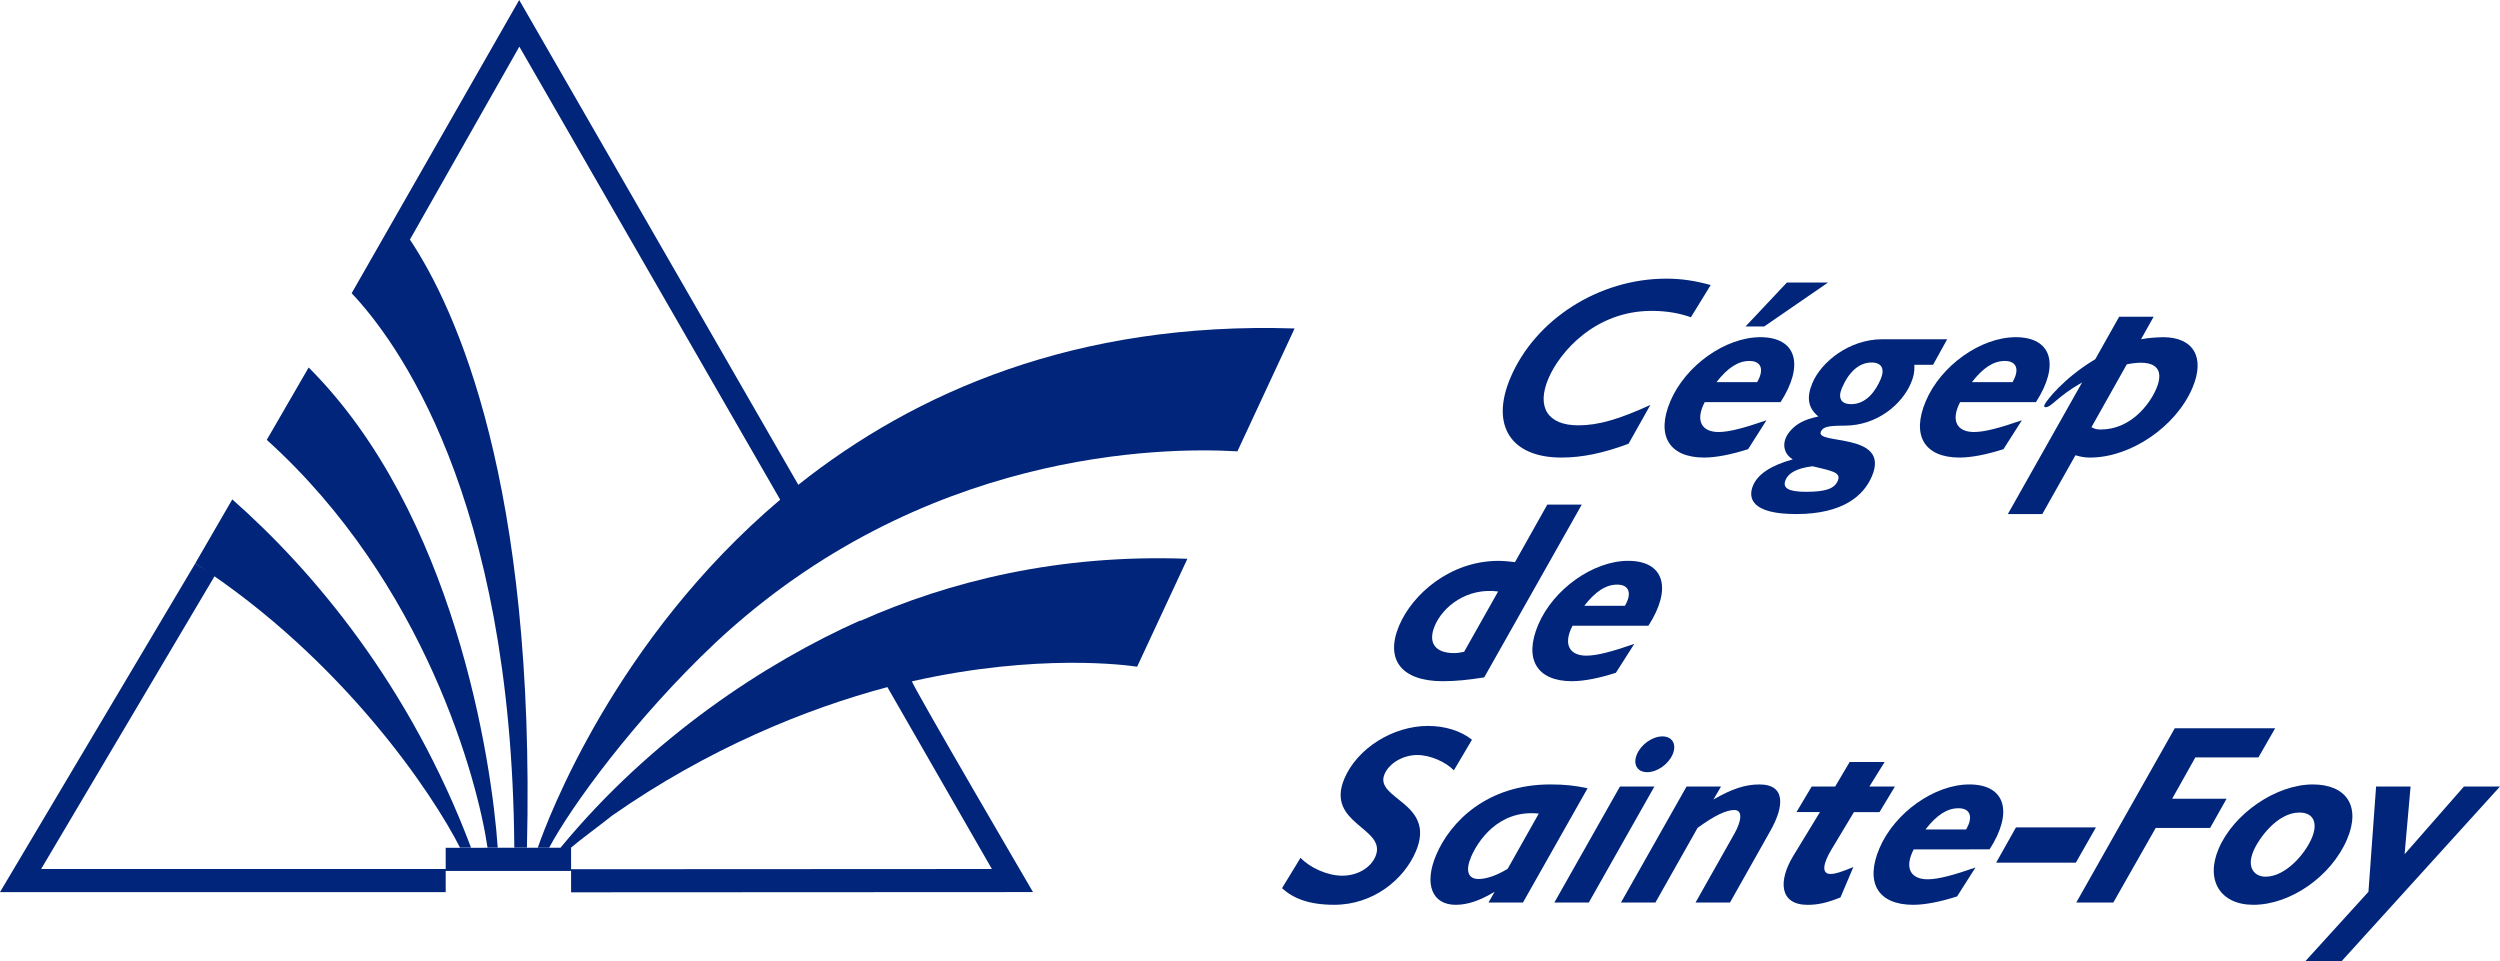 <?xml version="1.0" encoding="utf-8"?>
<!-- Generator: Adobe Illustrator 16.0.4, SVG Export Plug-In . SVG Version: 6.00 Build 0)  -->
<!DOCTYPE svg PUBLIC "-//W3C//DTD SVG 1.1//EN" "http://www.w3.org/Graphics/SVG/1.1/DTD/svg11.dtd">
<svg version="1.1" id="Layer_1" xmlns="http://www.w3.org/2000/svg" xmlns:xlink="http://www.w3.org/1999/xlink" x="0px" y="0px"
	 width="180px" height="69.214px" viewBox="0 0 180 69.214" enable-background="new 0 0 180 69.214" xml:space="preserve">
<g>
	<path fill="#00257A" d="M16.724,35.957l-2.668,4.608c10.667,6.907,17.157,16.675,19.066,20.468h0.794
		C29.522,49.362,22.557,41.097,16.724,35.957L16.724,35.957z"/>
	<path fill="#00257A" d="M19.207,31.67c11.452,10.338,15.21,24.63,15.895,29.364h0.735c-0.432-6.305-3.143-24.11-13.613-34.575
		L19.207,31.67L19.207,31.67z"/>
	<path fill="#00257A" d="M61.95,44.703l-0.017-0.029c-6.771,3.022-15.033,8.416-21.577,16.363h0.75
		c0.585-0.514,2.115-1.629,2.954-2.305c6.922-4.844,14.01-7.711,19.832-9.26l7.523,13.096l-30.297,0.016v-1.547L32.09,61.04v1.528
		H2.961l12.52-21.136l-1.424-0.864L0,64.232h32.09v-1.527h9.028v1.542l33.258-0.017c0,0-8.856-15.143-8.711-15.176
		c9.074-2.043,15.502-1.158,16.208-1.051l3.618-7.771C76.163,39.888,68.305,41.873,61.95,44.703L61.95,44.703z"/>
	<path fill="#00257A" d="M57.479,34.906L37.382,0L25.319,21.112c3.109,3.289,11.528,14.415,11.711,39.922h0.91
		c0.621-26.2-5.075-38.745-8.426-43.785l7.879-13.892l18.78,32.62C44.288,46.042,39.457,58.915,38.72,61.035h0.82
		c1.55-2.925,6.147-9.271,12.009-14.794c14.832-13.838,32.119-14.062,37.544-13.744l4.118-8.847
		C77.443,23.136,65.834,28.272,57.479,34.906L57.479,34.906z"/>
	<path fill="#00257A" d="M105.982,53.261c-0.811-0.646-1.949-0.994-3.164-0.994c-2.537,0-5.101,1.619-6.022,3.791
		c-1.397,3.295,3.116,3.533,2.235,5.611c-0.354,0.828-1.306,1.381-2.39,1.381c-1.048,0-2.305-0.553-3.002-1.289l-1.334,2.19
		c0.808,0.735,1.938,1.194,3.759,1.194c2.812,0,5.021-1.82,5.879-3.846c1.492-3.517-3.021-3.754-2.258-5.557
		c0.354-0.828,1.377-1.381,2.354-1.381c0.957,0,2.08,0.516,2.639,1.104L105.982,53.261L105.982,53.261z"/>
	<path fill="#00257A" d="M114.305,56.755c-0.942-0.201-1.646-0.275-2.695-0.275c-4.507,0-7.176,2.65-8.207,5.08
		c-0.89,2.097-0.291,3.586,1.403,3.586c0.862,0,1.726-0.293,2.806-0.938l-0.438,0.773h2.48L114.305,56.755L114.305,56.755z
		 M108.553,62.552c-0.773,0.479-1.527,0.736-2.098,0.736c-0.752,0-0.965-0.588-0.533-1.602c0.438-1.028,1.913-3.422,4.869-3.108
		L108.553,62.552L108.553,62.552z"/>
	<path fill="#00257A" d="M119.118,56.628h-2.481l-4.723,8.354h2.48L119.118,56.628L119.118,56.628z M119.692,53.021
		c-0.718,0-1.529,0.57-1.834,1.289c-0.306,0.717,0.023,1.287,0.74,1.287s1.529-0.57,1.834-1.287
		C120.739,53.591,120.411,53.021,119.692,53.021L119.692,53.021z"/>
	<path fill="#00257A" d="M123.915,56.628h-2.482l-4.723,8.354h2.48l3.034-5.373c1.229-0.901,2.074-1.288,2.644-1.288
		c0.662,0,0.479,0.864,0.024,1.675l-2.813,4.986h2.48l2.914-5.172c0.967-1.711,1.137-3.33-0.794-3.33
		c-1.013,0-1.972,0.312-3.312,1.084L123.915,56.628L123.915,56.628z"/>
	<path fill="#00257A" d="M135.694,54.862h-2.518l-1.044,1.767h-1.692l-1.093,1.84h1.69l-1.939,3.184
		c-1.054,1.75-1.005,3.496,1.055,3.496c0.736,0,1.388-0.147,2.36-0.533l0.929-2.189c-0.894,0.368-1.312,0.498-1.646,0.498
		c-0.699,0-0.501-0.811,0.062-1.75l1.625-2.703h1.84l1.112-1.842h-1.839L135.694,54.862L135.694,54.862z"/>
	<path fill="#00257A" d="M143.249,61.154c1.721-2.668,1.156-4.674-1.455-4.674c-2.521,0-5.391,2.043-6.477,4.602
		c-1.048,2.465-0.107,4.064,2.43,4.064c0.863,0,1.97-0.219,3.164-0.605l1.324-2.08c-1.597,0.553-2.68,0.848-3.449,0.848
		c-1.195,0-1.707-0.791-1-2.153L143.249,61.154L143.249,61.154z M138.636,59.72c0.812-1.049,1.566-1.527,2.376-1.527
		c0.847,0,1.078,0.626,0.548,1.527H138.636L138.636,59.72z"/>
	<polygon fill="#00257A" points="150.907,59.573 145.149,59.573 143.723,62.111 149.461,62.111 	"/>
	<polygon fill="#00257A" points="163.812,52.433 156.584,52.433 149.491,64.982 152.159,64.982 155.212,59.609 159.13,59.609 
		160.313,57.509 156.397,57.509 158.065,54.531 162.608,54.531 	"/>
	<path fill="#00257A" d="M168.993,60.419c1.016-2.393-0.078-3.939-2.469-3.939c-2.646,0-5.709,2.099-6.785,4.637
		c-0.961,2.264,0.127,4.029,2.5,4.029C164.925,65.146,167.86,63.087,168.993,60.419L168.993,60.419z M166.448,60.343
		c-0.492,1.16-1.896,2.779-3.33,2.779c-0.734,0-1.406-0.589-0.866-1.859c0.36-0.847,1.688-2.76,3.306-2.76
		C166.567,58.503,166.916,59.241,166.448,60.343L166.448,60.343z"/>
	<polygon fill="#00257A" points="180,56.628 177.405,56.628 173.131,61.503 173.562,56.628 171.079,56.628 170.528,64.208 
		165.978,69.214 168.589,69.214 	"/>
	<path fill="#00257A" d="M113.887,36.332h-2.482l-2.326,4.141c-0.334-0.036-0.752-0.091-1.176-0.091
		c-3.494,0-6.201,2.392-7.162,4.654c-1.045,2.465,0.174,4.011,3.137,4.011c0.918,0,1.841-0.092,2.984-0.275L113.887,36.332
		L113.887,36.332z M105.417,46.929c-0.281,0.056-0.48,0.094-0.72,0.094c-1.381,0-1.906-0.756-1.391-1.971
		c0.584-1.379,2.312-2.761,4.559-2.466L105.417,46.929L105.417,46.929z"/>
	<path fill="#00257A" d="M118.685,45.054c1.721-2.668,1.154-4.674-1.457-4.674c-2.52,0-5.392,2.042-6.476,4.6
		c-1.047,2.466-0.105,4.066,2.43,4.066c0.864,0,1.972-0.222,3.162-0.607l1.324-2.078c-1.593,0.552-2.677,0.846-3.449,0.846
		c-1.192,0-1.705-0.791-0.998-2.152H118.685L118.685,45.054z M114.069,43.617c0.812-1.049,1.567-1.525,2.375-1.525
		c0.849,0,1.08,0.625,0.549,1.525H114.069L114.069,43.617z"/>
	<path fill="#00257A" d="M123.17,20.524c-1.117-0.311-2.103-0.461-3.205-0.461c-4.836,0-9.426,2.926-11.215,7.14
		c-1.452,3.421,0.027,5.741,3.669,5.741c1.49,0,3.003-0.312,4.836-0.993l1.574-2.797c-2.24,1.029-3.75,1.471-5.188,1.471
		c-2.206,0-3.03-1.305-2.157-3.366c0.828-1.95,3.396-4.875,7.423-4.875c1.102,0,2.008,0.165,2.838,0.459L123.17,20.524
		L123.17,20.524z"/>
	<path fill="#00257A" d="M125.679,23.505h1.344l4.598-3.165h-2.963L125.679,23.505L125.679,23.505z M128.202,28.952
		c1.72-2.668,1.154-4.674-1.455-4.674c-2.521,0-5.391,2.042-6.478,4.602c-1.048,2.465-0.106,4.064,2.431,4.064
		c0.863,0,1.97-0.221,3.164-0.605l1.322-2.08c-1.595,0.552-2.678,0.846-3.447,0.846c-1.196,0-1.707-0.791-1-2.152H128.202
		L128.202,28.952z M123.588,27.515c0.813-1.047,1.567-1.526,2.378-1.526c0.845,0,1.076,0.626,0.547,1.526H123.588L123.588,27.515z"
		/>
	<path fill="#00257A" d="M140.198,24.426h-4.672c-2.371,0-4.384,1.619-5.031,3.146c-0.445,1.049-0.312,1.821,0.43,2.412
		c-0.633,0.146-0.893,0.239-1.246,0.421c-0.495,0.258-0.923,0.699-1.104,1.125c-0.256,0.605-0.055,1.213,0.504,1.544
		c-1.586,0.441-2.512,1.068-2.856,1.876c-0.392,0.92-0.104,2.062,3.097,2.062c3.402,0,4.873-1.344,5.459-2.725
		c1.354-3.183-4.084-2.245-3.68-3.199c0.148-0.351,0.5-0.441,1.696-0.441c2.391,0,4.155-1.566,4.789-3.055
		c0.202-0.479,0.271-0.811,0.25-1.325h1.345L140.198,24.426L140.198,24.426z M135.411,27.295c-0.366,0.863-1.041,1.804-2.127,1.804
		c-0.717,0-0.979-0.423-0.666-1.16c0.509-1.195,1.26-1.839,2.142-1.839C135.478,26.101,135.725,26.56,135.411,27.295L135.411,27.295
		z M130.506,33.57c1.351,0.331,2.082,0.423,1.815,1.049c-0.242,0.571-0.888,0.791-2.285,0.791c-1.286,0-1.721-0.273-1.471-0.863
		C128.76,34.087,129.303,33.718,130.506,33.57L130.506,33.57z"/>
	<path fill="#00257A" d="M146.589,28.952c1.722-2.668,1.154-4.674-1.455-4.674c-2.52,0-5.391,2.042-6.477,4.602
		c-1.047,2.465-0.107,4.064,2.431,4.064c0.864,0,1.969-0.221,3.163-0.605l1.324-2.08c-1.596,0.552-2.678,0.846-3.449,0.846
		c-1.196,0-1.706-0.791-0.999-2.152H146.589L146.589,28.952z M141.976,27.515c0.812-1.047,1.567-1.526,2.377-1.526
		c0.848,0,1.077,0.626,0.547,1.526H141.976L141.976,27.515z"/>
	<path fill="#00257A" d="M155.062,22.805h-2.482l-1.719,3.056c-2.297,1.378-3.535,2.999-3.66,3.294
		c-0.039,0.091-0.017,0.165,0.076,0.165c0.441,0,0.817-0.755,2.635-1.786l-5.346,9.477h2.48l2.386-4.232
		c0.396,0.111,0.63,0.166,1.052,0.166c2.924,0,6.188-2.227,7.373-5.023c0.93-2.19,0.075-3.644-2.113-3.644
		c-0.201,0-0.467,0.019-0.732,0.036c-0.266,0.017-0.559,0.056-0.857,0.111L155.062,22.805L155.062,22.805z M153.13,26.23
		c2.029-0.405,2.745,0.294,2.128,1.749c-0.508,1.195-1.894,2.944-3.99,2.944c-0.312,0-0.442-0.036-0.684-0.165L153.13,26.23
		L153.13,26.23z"/>
</g>
</svg>
